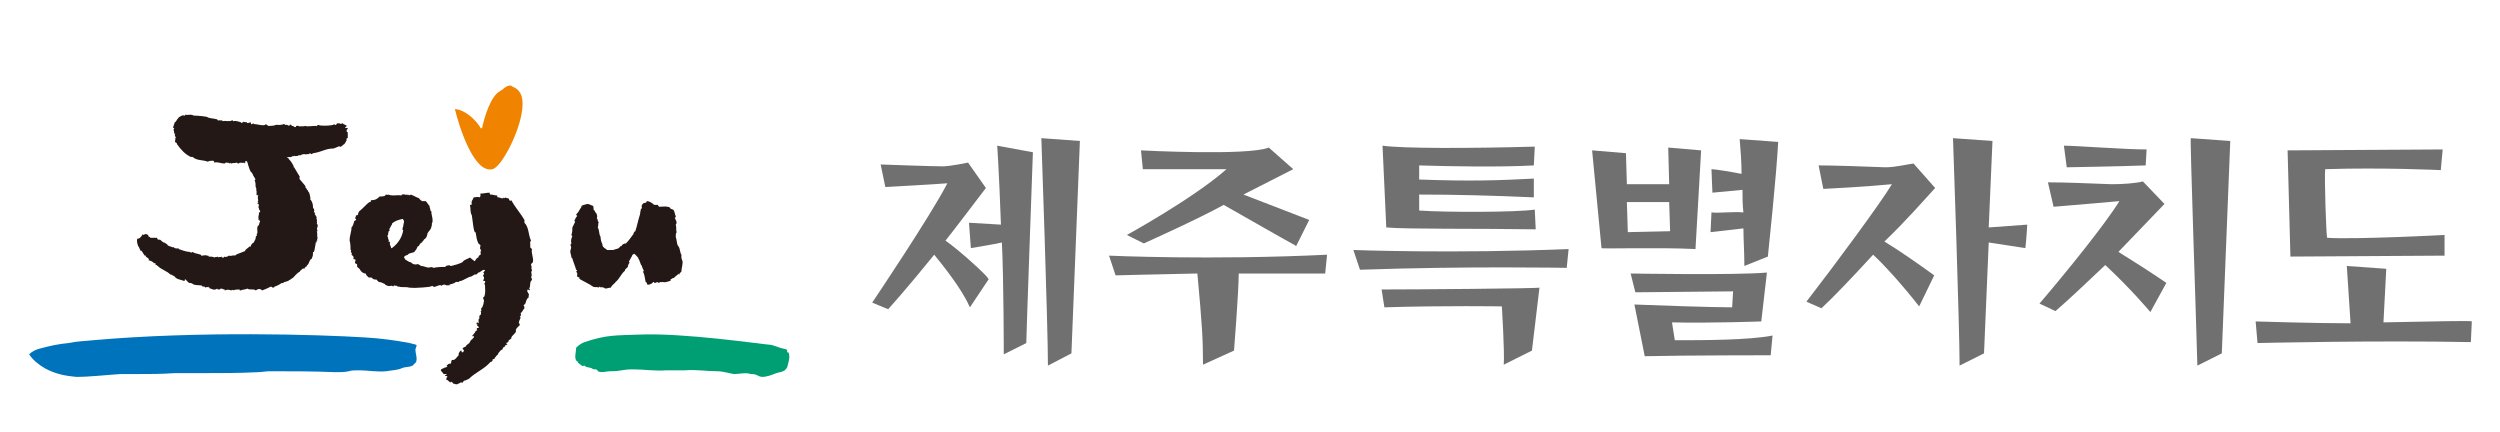 <?xml version="1.0" encoding="utf-8"?>
<!-- Generator: Adobe Illustrator 26.0.2, SVG Export Plug-In . SVG Version: 6.00 Build 0)  -->
<svg version="1.1" id="레이어_1" xmlns="http://www.w3.org/2000/svg" xmlns:xlink="http://www.w3.org/1999/xlink" x="0px"
	 y="0px" viewBox="0 0 266 46" style="enable-background:new 0 0 266 46;" xml:space="preserve">
<style type="text/css">
	.st0{fill:#F08300;}
	.st1{fill:#009F73;}
	.st2{fill:#0073BD;}
	.st3{fill:#231815;}
	.st4{fill:#717071;}
</style>
<g>
	<g>
		<g>
			<path class="st0" d="M54.5,9.2c0,0-0.1-0.1-0.2-0.1c-0.2,0-0.5,0.1-0.8,0.4l-0.3,0.2c-1,0.5-1.7,2.9-1.9,3.9c0,0-0.1,0-0.1,0.1
				c-0.6-1-1.7-2-2.8-2.1c0.4,1.7,2,6.9,4,6.4c1-0.2,3.2-4.5,3.2-6.9c0,0,0-0.1,0-0.1C55.6,9.8,55,9.4,54.5,9.2z"/>
		</g>
		<path class="st1" d="M68,35.6c-2.5,0.1-3.4,0-5.8,0.8c-0.3,0.1-0.6,0.3-0.9,0.6c0,0.5-0.3,1.3,0.2,1.5c0,0,0,0.1,0,0.1
			c0.1,0.1,0.3,0.2,0.4,0.3c0.1,0.1,0.2,0,0.3,0c0,0,0.1,0.1,0.1,0.1c0.2,0.1,0.5,0.1,0.7,0.2c0.1,0.1,0.2,0.1,0.4,0.1
			c0.1,0,0.2,0.1,0.2,0.2c0.5,0.2,0.9,0,1.3,0c1.4,0,1.1-0.2,2.5-0.2c1.2,0,2.3,0.2,3.5,0.1c0.6,0,1.3,0,2,0
			c1.1-0.1,2.3,0.1,3.4,0.1c0.6,0,1.2,0.2,1.8,0.3c0.6,0,1.2-0.2,1.8,0c0.2,0,0.4,0,0.6,0.1c0.2,0.1,0.4,0.2,0.6,0.2
			c0.5,0,1-0.2,1.5-0.4c0.3-0.1,0.6-0.1,0.9-0.3c0.1-0.1,0.3-0.3,0.3-0.5c0.1-0.4,0.3-0.9,0.1-1.4c0,0-0.1,0-0.1,0
			c-0.1-0.1,0-0.3-0.1-0.3c-0.2-0.1-0.4-0.1-0.7-0.2c-0.3-0.1-0.6-0.2-0.9-0.3C80.8,36.6,72.8,35.4,68,35.6z"/>
		<path class="st2" d="M43.6,36.5c0.3,0.1,0.5,0.1,0.7,0.2c0.1,0.1-0.1,0.3-0.1,0.5c0,0.4,0.2,0.8,0.1,1.2c0,0.1,0,0.1-0.1,0.2
			c-0.1,0.1-0.2,0.2-0.3,0.3c-0.4,0.2-0.8,0.1-1.2,0.3c-0.5,0.2-1.1,0.2-1.6,0.3c-1,0.1-1.9-0.1-2.9-0.1c-0.4,0-0.8,0-1.1,0.1
			c-0.4,0.1-0.9,0.1-1.4,0.1c-2.4-0.1-4.7-0.1-7-0.1c-0.4,0-0.9,0.1-1.3,0.1c-1.9,0.1-3.8,0.1-5.7,0.1c-0.7,0-1.3,0-2,0
			c-0.4,0-0.7,0-1.1,0c-1.4,0.1-2.8,0.1-4.2,0.1c-0.5,0-1.1,0-1.6,0c-1.6,0.1-3.2,0.3-4.7,0.3C7,40,5.9,39.8,4.8,39.2
			c-0.7-0.4-1.3-0.9-1.7-1.5c0.3-0.3,0.7-0.5,1.1-0.6c1.1-0.3,2-0.5,3.1-0.6c0.9-0.2,1.7-0.2,2.6-0.3c11.3-1,24-0.6,28.9-0.3
			C40.5,36,42,36.2,43.6,36.5z"/>
		<path class="st3" d="M64.1,26c0,0.1,0,0.1,0,0.1c0.1,0.3,0.3,0.3,0.5,0.5c0.2,0,0.5,0,0.7,0c0-0.1,0.2,0,0.2-0.1
			c0.2,0,0.4-0.1,0.5-0.3c0.1,0,0.1,0,0.1,0c0.1-0.2,0.3-0.3,0.5-0.3c0.3-0.3,0.5-0.6,0.8-1c0-0.1,0.1-0.3,0.2-0.3
			c0.2-0.6,0.3-1.2,0.5-1.8c0-0.2,0.1-0.5,0.1-0.6c0.1,0,0.1,0,0.1-0.1c-0.1-0.3,0.1-0.4,0.2-0.5c0.1,0,0.2,0,0.3-0.1
			c0-0.1,0-0.1,0-0.1c0.3,0,0.6,0.2,0.8,0.4c0.1,0,0.2,0,0.4,0c0,0.1,0.1,0.1,0.1,0.2c0.3,0,0.9-0.1,1.2,0.1c0,0.2,0.3,0.1,0.4,0.3
			c0.1,0.2,0.1,0.4,0.2,0.6c0,0.1,0,0.1-0.1,0.2c0.1,0.2,0.3,0.5,0.1,0.7c0.1,0.3,0,0.6,0.1,0.8c-0.1,0.1-0.1,0.3-0.1,0.5
			c0.1,0.3,0.1,0.6,0.2,0.9c0.3,0.3,0.2,0.7,0.4,1c0,0.1,0,0.3,0,0.4c0.1,0,0,0.2,0.1,0.2c0.1,0.4-0.1,0.8-0.1,1.2
			c-0.1,0.1-0.1,0.1-0.2,0.2c0,0.1,0,0.1,0,0.1c-0.1,0-0.1,0-0.1-0.1c-0.1,0.2-0.4,0.3-0.5,0.5c-0.1-0.1-0.2,0.1-0.3,0.1
			c-0.1,0,0,0.2-0.1,0.2c-0.1,0-0.3,0.1-0.4,0.1c-0.1,0.1-0.6-0.1-0.8,0.1L69.9,30c-0.1,0.1-0.1,0.1-0.3,0.1c0-0.1,0-0.1-0.1-0.1
			c-0.1,0.2-0.4,0.3-0.6,0.3c-0.1-0.1,0-0.2-0.2-0.3c-0.1-0.4-0.1-0.8-0.3-1.1c0.1,0,0.1-0.1,0.1-0.1c-0.1-0.2-0.2-0.4-0.2-0.5
			c-0.2-0.2-0.2-0.6-0.4-0.8c0.1-0.1-0.1-0.1-0.1-0.2c-0.1-0.1-0.2-0.2-0.3-0.3c-0.1,0-0.1,0.1-0.2,0.1c-0.1,0.3-0.3,0.5-0.4,0.8
			L67,27.9c-0.1,0.2-0.2,0.3-0.2,0.5c-0.1,0.1-0.2,0.2-0.3,0.3c0,0.1,0,0.1,0,0.1c-0.4,0.3-0.6,0.9-1,1.2c-0.1,0.2-0.4,0.3-0.5,0.6
			c-0.2,0-0.4,0.1-0.6,0.1c-0.1-0.1-0.4-0.2-0.5-0.1c0-0.1-0.1-0.1-0.1-0.1l-0.1,0.1c-0.1-0.1-0.4,0-0.6-0.1
			c-0.4-0.3-0.9-0.5-1.4-0.8c-0.1,0,0-0.2-0.1-0.2c-0.1,0-0.1,0-0.2-0.1c0-0.2,0.1-0.3-0.1-0.5l0.1-0.1c0-0.1-0.1-0.1-0.1-0.1
			c-0.1-0.4-0.3-0.8-0.4-1.2c-0.1-0.1-0.1-0.1-0.1-0.1c0-0.2-0.1-0.4-0.1-0.5c-0.1-0.3,0.2-0.5,0-0.8c0-0.1,0-0.1,0.1-0.2
			c-0.1-0.3,0-0.5,0.1-0.8c-0.1,0-0.1-0.1-0.1-0.1c0.1-0.3,0.1-0.5,0.1-0.8c0.1-0.2,0.2-0.4,0.3-0.6l-0.1-0.1
			c0.1-0.1,0.1-0.3,0.3-0.5c0-0.1,0-0.1-0.1-0.1c0-0.1,0.1-0.2,0.2-0.3c0.1-0.1,0.3-0.6,0.5-0.7L61.8,22c0.1-0.2,0.4-0.2,0.7-0.3
			c0.2,0,0.5,0.2,0.6,0.2c0.1,0.2,0,0.3,0.1,0.5c0.1,0,0.1,0,0.1,0c0,0.1,0,0.1,0,0.1c0,0.1,0,0.1,0.1,0.1c0.1,0.2,0.2,0.4,0.1,0.6
			c0,0.1,0.1,0.1,0.1,0.1c-0.1,0.1,0.1,0.3,0.1,0.4c-0.1,0.1,0,0.3-0.1,0.5c0.2,0.3,0.1,0.7,0.3,1C63.9,25.5,64,25.8,64.1,26z"/>
		<path class="st3" d="M38,28.4c0,0,0.3,0.2,0.3,0.3c0.1,0.1,0.2,0.3,0.3,0.3c0.1,0.1,0.3,0.1,0.3,0.1l0.1,0.2l0.2,0.2
			c0.2,0.1,0.3-0.1,0.5,0.2c0.1,0,0.2,0,0.2,0.1l0.1-0.1c0.1,0.1,0.2,0.2,0.3,0.3c0.2,0,0.4,0.1,0.6,0.2c0.1,0,0.1,0.2,0.1,0.1
			c0.2,0.1,0.4,0.2,0.6,0.1c0.1,0,0.2,0,0.2,0.1l0.1-0.1c0.2-0.1,0.2,0.1,0.3,0c0.1,0,0.1,0.1,0.1,0.1c0.1,0,0.1,0,0.2,0
			c0.2,0.1,0.8,0,1,0.1c0.9,0.1,2.3-0.1,2.3-0.1c0-0.1,0.2,0,0.2-0.1l0.1,0.1c0.3,0.1,0.6-0.3,0.9-0.1c0.1-0.1,0.1-0.1,0.2-0.1
			c0.1-0.1,0.4,0.2,0.5,0c0,0.1,0.1,0.1,0.1,0.1c0-0.1,0-0.1,0-0.1c0.2-0.1,0.5-0.1,0.7-0.3c0.1,0,0.2,0,0.3,0
			c0.1-0.1,0.1-0.1,0.2-0.1c0.4-0.1,0.7-0.4,1.2-0.5c0.1-0.1,0.2-0.1,0.3-0.2c0.1,0,0.1,0,0.2,0c0.1-0.1,0.1-0.1,0.2-0.2
			c0.2,0,0.4-0.3,0.6-0.3c0-0.1,0-0.1,0.1-0.1l0.1,0.1c0.1-0.1,0.1-0.1,0.2-0.2c0.2,0,0.4-0.3,0.5-0.4c0.1,0,0.1,0,0.1,0
			c0.1-0.1,0.1-0.1,0.1-0.2c0.1,0,0.1,0,0.1,0c0.2-0.2,0.3-0.4,0.6-0.5c0-0.1,0-0.1,0.1-0.1c0.2,0,0.1-0.2,0.2-0.2
			c0.1,0,0.3-0.2,0.3-0.1c0,0.1,0.2-0.3,0.2-0.2c0.1,0.1,0.3-0.6,0.4-0.6l-0.6-1.6c-0.2,0.3-1,1.4-1.5,1.5c0,0.3-0.4,0.4-0.6,0.6
			c0,0.1,0,0.1,0,0.1c-0.2,0-0.3,0.3-0.5,0.3c0-0.1-0.1,0-0.2,0c-0.1,0.1-0.2,0.1-0.2,0.3c-0.2,0-0.3,0.3-0.4,0.4L50,27.4
			c-0.3,0.2-0.6,0.2-0.8,0.5c-0.4,0.2-0.8,0.3-1.2,0.4c-0.1,0-0.1,0-0.2-0.1c-0.1,0.1-0.4,0-0.4,0.2c-0.4,0-0.8,0-1.3,0.1
			c0-0.1-0.2,0-0.2-0.1c-0.4,0.2-0.7-0.1-1.1-0.1c-0.1-0.1-0.2-0.1-0.3-0.2c-0.4,0.1-0.6,0-0.8-0.2c-0.2,0-0.4-0.2-0.6-0.3
			c0-0.1,0-0.1,0-0.1C43,27.5,43,27.5,43,27.4c0-0.2,0.2-0.2,0.4-0.3c0.1-0.2,0.6-0.2,0.7-0.3c0-0.1,0.2-0.2,0.2-0.3
			c0.1-0.1,0.1-0.3,0.2-0.3c0.2-0.1,0.1-0.3,0.4-0.4c0-0.1,0.2-0.2,0.2-0.3c0.3-0.2,0.3-0.3,0.4-0.7c0.1-0.2,0.4-0.4,0.4-0.7
			c0.1-0.1,0-0.4,0.1-0.4c0.1-0.5-0.1-0.7-0.1-1.2c-0.1-0.1-0.1-0.1-0.1-0.1c0-0.2-0.1-0.3-0.1-0.5c-0.2-0.2-0.2-0.3-0.4-0.5
			L45,21.4c-0.1,0-0.1,0-0.1,0c-0.1-0.1-0.3-0.2-0.3-0.3c-0.3-0.1-0.6-0.3-0.9-0.4l-0.1,0.1l-0.1-0.1c-0.1,0.1-0.1,0.1-0.1,0.1
			c0-0.2-0.2,0-0.3-0.1c-0.1,0-0.3-0.1-0.4,0.1c-0.4-0.1-0.9,0.1-1.4-0.1c0,0.1-0.3-0.1-0.3,0.1c-0.1,0.1-0.4,0.1-0.4,0.1
			c-0.1,0-0.2,0-0.2,0c-0.2,0.2-0.4,0.4-0.9,0.4c-0.1,0,0,0.2-0.1,0.2c-0.1,0-0.1,0-0.1,0c-0.4,0.3-0.7,0.7-1.1,1
			c0,0.1-0.1,0.1-0.1,0.3c0,0.1-0.1,0.1-0.2,0.1c0,0.1-0.1,0.2-0.1,0.3c0,0.1,0,0.1,0.1,0.1c0,0.1-0.1,0.2-0.2,0.2
			c-0.1,0.3-0.1,0.5-0.3,0.7c0,0.5-0.2,0.8-0.2,1.4c0.1,0.3,0.1,0.8,0.1,1c0.2,0.1-0.1,0.1,0.1,0.3c0.1,0,0,0.1,0,0.2
			c0.1,0.1,0.3,0.2,0.2,0.4c0,0.1,0.1,0.1,0.2,0.1c0.1,0.1-0.1,0.3,0,0.4c0,0.1,0.2,0,0.2,0.2L38,28.4z M42.9,24.1
			c-0.1,0.1,0,0.2-0.1,0.3l0.1,0.1c-0.1,0.6-0.4,1.3-1.2,1.9c-0.1,0-0.1,0-0.1-0.1c0-0.1-0.2-0.3-0.1-0.5c0-0.1-0.1-0.1-0.2-0.1
			c0.2-0.1-0.1-0.3,0-0.5c-0.1,0-0.1-0.1-0.1-0.1c0.2-0.1,0-0.5,0.3-0.6l-0.1-0.1c0.1-0.1,0.2-0.4,0.3-0.5c0-0.1,0-0.1,0-0.1
			c0.3-0.3,0.7-0.4,1.1-0.5c0.1,0,0.1,0,0.1,0.1C43.1,23.5,42.9,23.8,42.9,24.1z"/>
		<path class="st3" d="M55.8,23.4c0,0.1,0,0.2,0,0.3c0.5,0.5,0.4,1.3,0.7,1.9c-0.2,0.2,0,0.5-0.1,0.7c0.1,0.1,0.1,0.1,0.2,0.2
			c-0.1,0.5,0.2,0.9,0.1,1.4c-0.1,0.1-0.1,0.1-0.2,0.2c0,0.1,0,0.2,0.1,0.2l-0.1,0.1l0.1,0.1l-0.1,0.1c0.1,0,0.1,0.1,0.1,0.2
			c-0.2,0.2,0.1,0.4-0.1,0.7c0.1,0.1,0.1,0.2,0.1,0.3c-0.3,0.2-0.1,0.6-0.3,0.9l0.1,0.1l-0.1,0.1l-0.1-0.1c-0.1,0-0.1,0.1-0.1,0.2
			c0.1,0.2,0.3,0.4,0.1,0.5l0.1,0.1c-0.3,0.2-0.3,0.4-0.4,0.7c-0.1,0.1-0.1,0.1-0.2,0.2c0.1,0.1,0.1,0.2,0.1,0.3
			c-0.2,0.2-0.2,0.4-0.4,0.5c0,0.1,0.1,0.3-0.1,0.4l0.1,0.1c-0.1,0.2-0.2,0.4-0.2,0.6c0.1,0,0.1,0.1,0.1,0.2
			c-0.2,0.2-0.5,0.4-0.4,0.7c-0.2,0.3-0.4,0.4-0.5,0.6c0.1,0.2-0.3,0.2-0.3,0.4c0,0.2-0.3,0.1-0.2,0.3l0.1,0.1c-0.1,0-0.1,0-0.2,0
			c-0.1,0.2-0.1,0.2-0.3,0.3c0,0.1,0,0.2-0.1,0.2c-0.2,0.1-0.2,0.2-0.4,0.4c0.1,0.1-0.3,0.3-0.2,0.3c-0.1,0.1-0.2,0.2-0.2,0.3
			c-0.1,0-0.2,0-0.2,0.1l0,0.1c-0.1,0.1-0.1,0.1-0.2,0.1c-0.7,0.8-1.6,1.1-2.3,1.8c-0.2,0.1-0.4,0.2-0.5,0.2
			c-0.2,0.1-0.1,0.3-0.3,0.2c0-0.1-0.2,0.1-0.3,0.1c-0.2,0.2-0.5,0-0.6,0c0-0.1-0.1-0.1-0.2-0.2l-0.1,0.1c-0.1-0.1-0.3-0.3-0.4-0.3
			c-0.1-0.1,0.1-0.2,0-0.2l0.1-0.1c0-0.1-0.1-0.1-0.2-0.1c-0.2-0.2,0.2,0,0.1-0.2l-0.3,0c-0.1-0.2-0.2-0.2-0.3-0.4
			c0-0.2,0.4-0.2,0.4-0.3c0.2,0,0.1,0,0.3-0.1l-0.1-0.1c0.2-0.1,0.2-0.2,0.2-0.2c0,0.1,0.1,0,0.1,0c0.1,0,0.2,0,0.2-0.1
			c0-0.1,0-0.2,0.1-0.3c0.1,0,0.1,0,0.2,0c0.4-0.3,0.1-0.1,0.5-0.5c0-0.1,0-0.1,0-0.2c0.1-0.1,0.1-0.3,0.3-0.3c0,0.1,0,0.2,0.1,0.2
			c0.3-0.2,0.1-0.3,0-0.4c0.1-0.1,0.1-0.1,0.2-0.2c0,0.1,0.1,0,0.1,0c0,0.1,0.1-0.2,0.2-0.2c0.2-0.3,0.1,0.1,0.4-0.5
			c0.1-0.1,0.2-0.1,0.2-0.2c0,0,0.2-0.1,0.1-0.2c0-0.1,0-0.1-0.2,0c0.1-0.2,0.4-0.4,0.4-0.6c0.2,0.1,0.1-0.3,0.2-0.3
			c-0.1,0.1-0.2-0.1-0.2,0l0.3,0c0.2-0.2-0.3-0.2-0.1-0.3c0-0.1,0-0.1-0.1-0.1c0-0.1,0-0.2,0.1-0.2l0.1,0.1c0.1-0.1-0.1-0.4,0.1-0.5
			c0-0.1,0-0.2,0-0.3c0.3-0.2,0.1-0.2,0.2-0.4l-0.1-0.1c0,0.1,0.2-0.1,0.1-0.1c0-0.1,0-0.1,0-0.2c0.2-0.1,0.3-0.7,0.3-0.9
			c0,0.2-0.2-0.4,0-0.3c0.2-0.4,0.1-0.9,0.1-1.3c-0.2-0.1,0.1-0.2,0-0.4c-0.1,0-0.2,0-0.2-0.1c0.1-0.1,0.1-0.1,0.1-0.2
			c0-0.1,0-0.2-0.1-0.2c0-0.1,0-0.2,0.1-0.2c0-0.1,0-0.2-0.1-0.2c0.1-0.1,0.1-0.1,0.2-0.2c0-0.1-0.1-0.1-0.2-0.1
			c0-0.4-0.3-0.6-0.2-1c-0.1,0-0.1-0.1-0.1-0.2c0.2-0.3-0.1-0.6,0.1-0.9c-0.2-0.1-0.1-0.3-0.1-0.4c0.1-0.1-0.1-0.2-0.2-0.3
			c-0.2-0.4-0.2-0.7-0.3-1.2c-0.2,0.2-0.3-1.2-0.4-1.8c-0.2-0.3-0.1-0.7-0.2-1.1c0.1,0,0.2,0,0.2-0.1c-0.1-0.3,0.1-0.4,0.2-0.7
			c0.2,0,0.4-0.1,0.6,0c0.2-0.1,0.1-0.3,0.1-0.4c0.4,0,0.6-0.1,1-0.1c0,0.1,0,0.2,0.1,0.2c0.3,0,0.4,0.1,0.7,0.1
			c0,0.1,0,0.2,0.1,0.2c0.2,0,0.3,0.1,0.4,0.1c0.1,0,0.2,0,0.2-0.1l0.1,0.1l0.1-0.1c0.1,0.1,0.2,0.1,0.3,0.1
			c0.1,0.1,0.1,0.4,0.3,0.2C54.9,22.2,55.4,22.7,55.8,23.4z"/>
		<g>
			<path class="st3" d="M15.8,25.1c0-0.1-0.2-0.2-0.3-0.2c-0.1,0-0.3,0.2-0.3,0c0,0-0.1,0.2-0.3,0.4c-0.1,0.1-0.3,0.1-0.3,0.1
				c0,0.2-0.1,0.2,0.1,0.8c0.1,0,0.2,0.5,0.3,0.5c0-0.2,0.3,0.4,0.4,0.5c0.1,0,0.1,0,0.1,0c0.1,0,0,0.1,0,0.1l0.3,0.2
				c0,0.1,0.1,0.1,0,0.2c0.2,0,0.3,0.1,0.5,0.2c0.1,0,0,0.1,0,0.1c0.1,0,0.1,0,0.2,0c0.1,0,0,0.2,0.1,0.2l0.1,0
				c0,0.1,0.1,0.1,0.1,0.1c0.2,0.3,1.1,0.6,1.3,0.9l0.1,0c0.1,0.1,0.5,0.2,0.5,0.4l0.1,0c0,0.1,0.6,0.2,0.8,0.3c0.1,0,0-0.1,0.1-0.2
				c0.1,0.1,0.3,0.3,0.4,0.4c0,0,0.3,0,0.4,0.1c0.2,0.2,0.7,0.1,1,0.2c0,0.1,0.1,0.1,0.2,0.1l0.1,0l0,0.1c0.2-0.1,0.3,0,0.4-0.1
				l0,0.1l0.1,0c0,0.1,0,0.1,0.1,0.1c0.2,0.1,0.5,0.2,0.7,0c0,0.1,0.1,0.1,0.2,0.1c0.1,0,0.1,0,0.2-0.1c0.2,0,0.2,0.1,0.4,0.1l0,0.1
				c0.3-0.1,0.4-0.1,0.7,0c0.1-0.1,0.2,0,0.2-0.1l0,0.1c0.2-0.1,0.5-0.1,0.7-0.1l0,0.1c0.1,0,0.1,0,0.1,0c0.2-0.1,0.6-0.1,0.7-0.2
				c0.2,0.1,0.2,0.1,0.6,0.1c0.1,0,0.2,0,0.3,0.1c0.3-0.2,0.5-0.2,0.7,0c0.3-0.1,0.7-0.3,0.9-0.4c0.1,0,0.1,0,0.2,0.1
				c0.1,0,0.2,0,0.2-0.1c0.3-0.1,0.5-0.2,0.8-0.4c0,0.1,0.2-0.1,0.2,0c0-0.1,0-0.1,0.1-0.1c0.1,0,0.2-0.1,0.4-0.1
				c0-0.1,0-0.1,0.1-0.1c0.2-0.1,0.1-0.1,0.3-0.2c0.2-0.1,0.4-0.5,0.8-0.7c0-0.1,0.2-0.2,0.3-0.3c0-0.1,0.1,0,0.2,0l0-0.1
				c0.1,0,0.1-0.2,0.2-0.1c0-0.1,0.1-0.2,0.1-0.2c0.2-0.1,0.2-0.6,0.5-0.7c0-0.1,0-0.1,0-0.1c0.1-0.1,0.1-0.4,0.1-0.5
				c0-0.1,0-0.1,0.1-0.1c0.1-0.2,0.1-0.6,0.2-0.9c-0.1,0,0-0.1,0-0.1c0.1,0,0.1,0,0.1-0.1c-0.1,0,0-0.1,0-0.1l0.1,0
				c-0.1,0,0-0.2-0.1-0.2l0.1,0c-0.1-0.3,0-0.6-0.1-0.8l0.1,0c-0.1-0.2-0.1-0.3,0-0.5c0-0.1,0-0.1,0-0.2c-0.2-0.1,0-0.2-0.1-0.3
				c0.1-0.2-0.1-0.3,0-0.5c-0.1-0.1-0.1-0.2-0.2-0.3c0-0.1,0-0.1,0-0.2c-0.1,0-0.1,0-0.1-0.1c0.1-0.1,0-0.2,0-0.3
				c-0.1,0-0.1-0.1-0.1-0.2c0-0.3-0.1-0.6-0.3-0.8c0.1-0.1-0.1-0.6-0.1-0.7l-0.1-0.1c0-0.1-0.1-0.2-0.2-0.3c0-0.1,0-0.1,0-0.1
				c-0.1,0-0.1,0-0.1-0.1c0-0.1,0-0.1,0-0.1L32,19.2c-0.1-0.1-0.2-0.2-0.1-0.4c-0.2-0.3-0.3-0.5-0.6-1c-0.1,0.1,0-0.2-0.1-0.2
				c-0.2-0.4-0.3-0.5-0.5-0.7c0-0.1,0-0.1,0-0.1c-0.1,0-0.1,0-0.1,0c-0.1,0-0.1-0.1-0.1-0.1c-0.4-0.2-1.7-0.4-1.9-0.8
				c-0.1,0-0.2-0.1-0.3,0.1c-0.1-0.1-0.1-0.1-0.1-0.2c-0.3,0.2-0.6-0.2-0.9-0.2l-0.1,0.1c-0.1-0.2-0.3,0-0.4,0
				c-0.1-0.1-0.1-0.1-0.2-0.1c-0.3,0.1-0.6,0-0.9,0.3l-0.1-0.1l0.7,1.3c0,0.1,0.2,0.9,0.4,1.2c0.1,0,0.1,0.2,0.2,0.2
				c0,0.1,0,0.1,0,0.1c0.1,0.2,0.2,0.3,0.3,0.5c-0.1,0-0.1,0.1-0.1,0.1c0.1,0.2,0.1,0.5,0.1,0.7c0.1,0.1,0,0.1,0.1,0.2
				c0,0-0.1,0.1,0,0.2c0,0.1,0,0.3,0,0.3c0,0.3,0,0.1,0.2,0.2c-0.2,0.2,0.1,0.5-0.1,0.7c0.1,0.1,0.1,0,0.1,0c0,0.1,0,0.1-0.1,0.1
				c0,0.1,0,0.1,0.1,0.1c0.1,0.1,0,0.2,0,0.4c0.1,0,0,0.2,0.1,0.2c0,0.1,0.2,0.2,0,0.3c-0.1,0,0,0.2-0.1,0.4c0,0.1,0,0.4,0,0.4
				c0.1,0,0.1-0.1,0.1,0c0,0.1,0,0.1,0,0.1c0.1,0,0.1,0.1,0,0.2c0,0.2-0.1,0.3-0.2,0.4c-0.1,0.4,0.1,0.7-0.1,0.8
				c0.1,0.1,0,0.2,0,0.2c-0.1,0-0.1,0.2-0.1,0.3c-0.1,0.2-0.1,0.2-0.2,0.4c-0.2,0.1-0.2,0.2-0.3,0.3c0,0.1,0,0.1,0,0.1
				c0,0.1-0.1,0-0.1,0c-0.1,0.1-0.4,0.3-0.5,0.4l0,0.1c-0.2,0.1-0.3,0.1-0.5,0.2c-0.2,0.1-0.4,0.1-0.6,0.3c-0.2-0.1-0.4,0.1-0.6,0
				c-0.1,0-0.2,0.1-0.2,0.1c-0.1,0-0.3,0.1-0.3,0c-0.1,0-0.1,0.2-0.2,0.1c-0.1,0-0.1,0-0.1,0l0-0.1c-0.2,0.1-0.3,0-0.4,0.1l0-0.1
				c-0.2,0.1-0.3,0-0.4,0.1c-0.1-0.1-0.4-0.1-0.6-0.1c0-0.1,0-0.1-0.1-0.1l-0.1,0c0-0.1-0.4,0-0.5,0l-0.1,0l0-0.1l-0.1,0
				c-0.1-0.1-0.6-0.1-0.8-0.3c-0.1,0.1-0.2,0.1-0.3,0c-0.5,0-1.1-0.3-1.2-0.3l0-0.1c-0.2,0.1-0.5,0-0.5-0.1c-0.1,0-0.1,0-0.2,0
				c-0.1-0.1-0.5-0.1-0.5-0.3c0,0-0.2-0.1-0.3-0.2c-0.1,0.1-0.4-0.3-0.5-0.3l-0.2,0l-0.1-0.2L16,25.3C15.9,25.1,15.8,25.3,15.8,25.1
				z"/>
			<path class="st3" d="M20.3,16.7c0.1,0,0.2,0,0.2,0c0.4,0.4,1.1,0.3,1.6,0.5c0.2-0.1,0.4-0.1,0.6-0.1c0.1,0.1,0.1,0.1,0.1,0.2
				c0.4-0.1,0.7,0.1,1.1,0.1c0.1-0.1,0.1-0.1,0.2-0.1c0.1,0,0.2,0,0.1,0.1l0.1-0.1l0.1,0.1l0.1-0.1c0,0.1,0.1,0.1,0.1,0.1
				c0.2-0.1,0.3,0,0.6-0.1c0.1,0.1,0.1,0.1,0.2,0.1c0.2-0.2,0.3,0,0.6-0.1l0,0.1l0.1-0.1l0-0.1c0-0.1,0.1-0.1,0.2,0
				c0.1,0.1,0.2,0.3,0.4,0.2l0,0.1c0.1-0.1-0.9-0.1,0.7-0.2c0.1,0,0.1,0,0.2-0.1c0,0.1,0.1,0.1,0.2,0.1c0.2-0.1,0.4-0.1,0.6-0.2
				c0.1,0,0.2,0.1,0.3,0l0,0.1c0.2,0,0.4,0,0.6-0.1c0,0.1-0.1-0.1,0-0.1c0.2-0.1,0.5-0.3,0.8-0.1c0.3,0,0.4-0.2,0.7-0.2
				c0.1,0.1,0.3-0.1,0.4-0.1c0.1,0.1,0.1-0.1,0.2,0l0,0.1c0-0.1,0-0.1,0.1-0.1c0.2,0,0.2,0,0.3-0.1c0.1,0,0.1,0.1,0.2,0
				c0.2-0.1,0.3-0.1,0.5-0.1c0,0.1,0.2,0,0.1,0c0.1,0,0.2,0,0.3,0c0-0.1,0.1-0.1,0.1-0.1l0.1,0.1c0.1,0,0.1,0,0.2-0.1
				c0.9-0.1,1.3-0.5,2.2-0.5c0.2-0.1,0.3-0.1,0.5-0.2c0.1-0.1,0.3,0.1,0.3,0c-0.1,0,0.2-0.1,0.2-0.2c0.2,0,0.3-0.4,0.4-0.5
				c-0.1,0,0-0.1,0-0.2l0.1,0c0-0.1,0-0.5,0-0.6c0-0.1-0.2,0-0.1-0.1l0-0.1c-0.1,0,0-0.1,0.1-0.2c0-0.2-0.2,0-0.3-0.1l0.2-0.2
				c-0.1-0.1-0.4-0.2-0.5-0.3c-0.1,0.1-0.1,0.1-0.2,0.1l0-0.1c-0.1,0.1-0.2,0-0.3,0c0.1,0,0,0-0.1,0.1c0,0.1-0.1,0.1-0.1,0.1
				c-0.1,0-0.1-0.1-0.2-0.1c0,0.1,0,0.1-0.1,0.1c-0.4,0.1-1.4,0.1-1.5,0c-0.1,0-0.1,0-0.2,0.1c0.1,0-0.1,0.1,0,0c0.1,0-0.2,0-0.2,0
				c-0.3,0-1.1,0.1-0.9,0c-0.2,0-0.5,0.1-0.6,0c0,0.2-0.3-0.1-0.4,0c0.1,0-0.1,0-0.1,0l0,0.1c-0.2,0.1-0.2-0.1-0.4-0.1
				c-0.1,0-0.1-0.1-0.1-0.1c-0.1,0-0.1-0.1-0.2,0l0,0.1c-0.1,0-0.3-0.2-0.4-0.1c-0.1,0-0.1-0.1-0.2-0.1c-0.2,0.1-0.5,0.1-0.7,0.1
				l0-0.1c0.1,0-0.1,0.1-0.1,0.1c-0.1,0-0.1,0-0.1,0c-0.1,0.1-0.7,0.1-0.8,0.1c0.1,0-0.3-0.3-0.3-0.1c-0.4,0.1-0.8-0.1-1.2-0.1
				c0-0.2-0.2,0.1-0.3,0c0-0.1,0-0.1,0-0.2c-0.1,0.1-0.2,0-0.3,0.1c-0.1,0-0.2,0-0.1-0.1c-0.1,0-0.2,0-0.2,0c-0.1,0-0.2,0-0.1-0.1
				c-0.1,0.1-0.2,0.1-0.3,0.2c-0.1,0-0.1-0.1,0-0.1c-0.3,0-0.5-0.2-0.9-0.1c0-0.1-0.1-0.1-0.1-0.1c-0.3,0.2-0.7,0-1,0.1
				c0-0.1-0.2-0.1-0.4-0.1c-0.1,0.1-0.2-0.1-0.2-0.1c-0.4-0.1-0.7-0.1-1-0.2c0.1-0.1-1.1-0.2-1.5-0.2c-0.3-0.2-0.6,0-0.9-0.1
				c0,0.1,0,0.1-0.1,0.1c-0.2-0.1-0.4,0.1-0.6,0.2c0,0.1-0.2,0.2-0.2,0.3c-0.1,0.1-0.1,0.2-0.2,0.2c-0.1,0.3-0.1,0.3-0.2,0.6
				c0.1,0,0.2,0,0.1,0.1c-0.1,0.2,0.1,0.3,0,0.5c0.1,0,0.2,0,0.1,0.1c0,0.1,0,0.2,0.1,0.3c0,0.1,0,0.1-0.1,0.1l0.1,0.1l-0.1,0.1
				c0.1,0.1,0,0.2,0,0.2c0.1,0.1,0.3,0.1,0.2,0.2C19.3,16,19.7,16.4,20.3,16.7z"/>
		</g>
	</g>
	<g>
		<path class="st4" d="M100.6,25.6c0.2-0.2,4.3-5.6,4.3-5.6l-1.9-2.7c0,0-1.9,0.4-2.7,0.4c-1.1,0-6.6-0.2-6.6-0.2l0.5,2.4
			c0,0,5.5-0.3,6.6-0.4c-1.8,3.5-8,12.7-8,12.7l1.7,0.7c0,0,2-2.2,4.9-5.8c0.9,1.1,2.9,3.6,3.7,5.4l0.1,0.2l2-3l-0.1-0.1
			C105.2,29.5,102.3,26.8,100.6,25.6z"/>
		<path class="st4" d="M106.5,23.9c-1.6-0.1-3.4-0.2-3.4-0.2l0.2,2.7c0,0,3-0.5,3.3-0.6c0.2,4,0.2,11.9,0.2,11.9l2.4-1.2l0-0.1
			c0-0.7,0.7-20.2,0.7-20.2l-3.8-0.7C106.1,15.4,106.3,18.3,106.5,23.9z"/>
		<path class="st4" d="M111.5,38.9l2.5-1.3l0.9-22.6l-4.1-0.3C110.8,14.7,111.5,34.8,111.5,38.9z"/>
		<path class="st4" d="M233.8,38.9l2.6-1.3l0.9-22.6l-4.2-0.3C233,14.7,233.7,34.8,233.8,38.9z"/>
		<path class="st4" d="M212,15l-4.2-0.3c0,0,0.7,20.1,0.7,24.2l2.6-1.3l0.5-11.8c1.3,0.2,3.9,0.6,3.9,0.6c0.1-0.8,0.2-2.5,0.2-2.5
			s-2.8,0.2-4.1,0.3L212,15z"/>
		<path class="st4" d="M121.7,25.9c0,0,5.8-2.6,8.5-4.1c2.3,1.3,6.3,3.6,7.6,4.3l0.1,0.1l1.4-2.8c0,0-6.5-2.5-7-2.7
			c0.4-0.2,5.3-2.7,5.3-2.7l-2.6-2.3c-2.2,0.9-13.6,0.3-13.6,0.3l0.2,2c0,0,8.2,0,8.9,0c-3.5,3.1-10.6,7-10.6,7L121.7,25.9z"/>
		<path class="st4" d="M118,27.2l0.7,2.1c0,0,3.6-0.1,8.7-0.2c0.5,5.4,0.6,7,0.6,9.7l3.3-1.5c0,0,0.5-6.3,0.5-8.2c0.3,0,9.2,0,9.2,0
			l0.2-2C128.9,27.7,118,27.2,118,27.2z"/>
		<path class="st4" d="M260.1,27.2l0-2.2c0,0-9.5,0.5-12.5,0.3c-0.1-0.5-0.3-6.6-0.2-7.3c6.1-0.2,12.3,0.1,12.3,0.1l0.2-2.2
			L243.4,16l0.3,11.3L260.1,27.2z"/>
		<path class="st4" d="M253.6,34.3c0,0,0.3-5.7,0.3-5.7l-4.2-0.3c0,0,0.3,4.7,0.4,6.1c-3.8,0-10.1-0.2-10.1-0.2l0.2,2.3
			c0,0,12.6-0.3,22.7-0.1l0.1-2.2C263,34.1,258.8,34.2,253.6,34.3z"/>
		<path class="st4" d="M180.4,26.5L181,16l-3.5-0.3l0.1,3.9c-1.2,0-3.6,0-4.5,0l-0.1-3.3l-3.6-0.3l1,10.4
			C170.4,26.5,176.5,26.3,180.4,26.5z M173.1,21.5c1.5,0,3.6,0,4.5,0l0.1,3.1l-4.5,0.1L173.1,21.5z"/>
		<path class="st4" d="M185.3,18.5c-1-0.2-2.8-0.5-3.2-0.5l0.1,2.5l3.2-0.3c0,0.8,0,1.6,0.1,2.4c-1.1-0.1-2.7,0.1-3.4,0l-0.1,2.1
			l3.5-0.4c0,1.2,0.1,2.5,0.1,4l2.5-1c0.1-1,0.9-8.5,1.1-12.2l-4.1-0.3C185.2,16,185.3,17.2,185.3,18.5z"/>
		<path class="st4" d="M178.2,36.2l-0.3-1.9c4,0.1,9.5-0.1,9.5-0.1L188,29c-3.4,0.3-14.5,0.1-14.5,0.1l0.5,2c1.8,0,8.9-0.1,10.4-0.1
			l-0.1,1.7c-2.2,0-7.9-0.2-10.4-0.3l1.1,5.5c4.6-0.1,13.4-0.1,13.4-0.1l0.2-2.1C186.1,36.2,181.2,36.2,178.2,36.2z"/>
		<path class="st4" d="M205.9,20l-2.3-2.6c-0.8,0.1-1.9,0.4-3,0.4c-2.6-0.1-5.5-0.2-7.1-0.2l0.5,2.5c4.2-0.2,7.3-0.5,7.3-0.5
			c-1.2,2-6,8.5-9.1,12.5l1.6,0.7c1.2-1.1,3.3-3.3,5.5-5.7c1.1,1,3.1,3.2,4.9,5.5l1.6-3.3c-1.5-1.1-3.8-2.7-5.3-3.6
			C202.8,23.5,204.8,21.2,205.9,20z"/>
		<path class="st4" d="M228.3,17.6l0.1-1.7c-2.4,0-7.5-0.4-8.8-0.4l0.3,2.3C219.9,17.8,225.8,17.7,228.3,17.6z"/>
		<path class="st4" d="M230.3,21.7l-2.3-2.4c-0.7,0.2-2.1,0.3-3.3,0.3c-2.7-0.1-5-0.2-6.8-0.2l0.6,2.6c2.5-0.2,7-0.6,7-0.6
			c-1.4,2.3-5.5,7.4-8.5,10.9l1.7,0.8c1.4-1.2,3.4-3.1,5.3-4.9c2.7,2.5,4.8,5,4.8,5l1.7-3.1c-1.6-1.1-3.8-2.5-5.1-3.3
			C228.1,24,230.3,21.7,230.3,21.7z"/>
		<path class="st4" d="M163.4,24.4l-0.1-2.1c-1.9,0.3-9.6,0.3-12.3,0.1l0-1.7c3.7,0,7.8,0.1,12.2,0.3v-2c-3.7,0.2-6.8,0.3-12.2,0.1
			l0-1.5c3.2,0.1,8.5,0.2,12.2,0l0.1-2c-7.2,0.2-14.1,0.2-16.2-0.1l0.4,8.7C149.7,24.4,156.9,24.3,163.4,24.4z"/>
		<path class="st4" d="M147,30.8l0.3,1.9c6.4-0.2,12.5-0.1,12.5-0.1s0.3,4.9,0.2,6.2l3-1.5l0.8-6.7C163.8,30.7,150.4,30.8,147,30.8z
			"/>
		<path class="st4" d="M144,26.6l0.7,2.1c11.4-0.4,22-0.2,22-0.2l0.2-2C154.6,27,144,26.6,144,26.6z"/>
	</g>
</g>
</svg>

